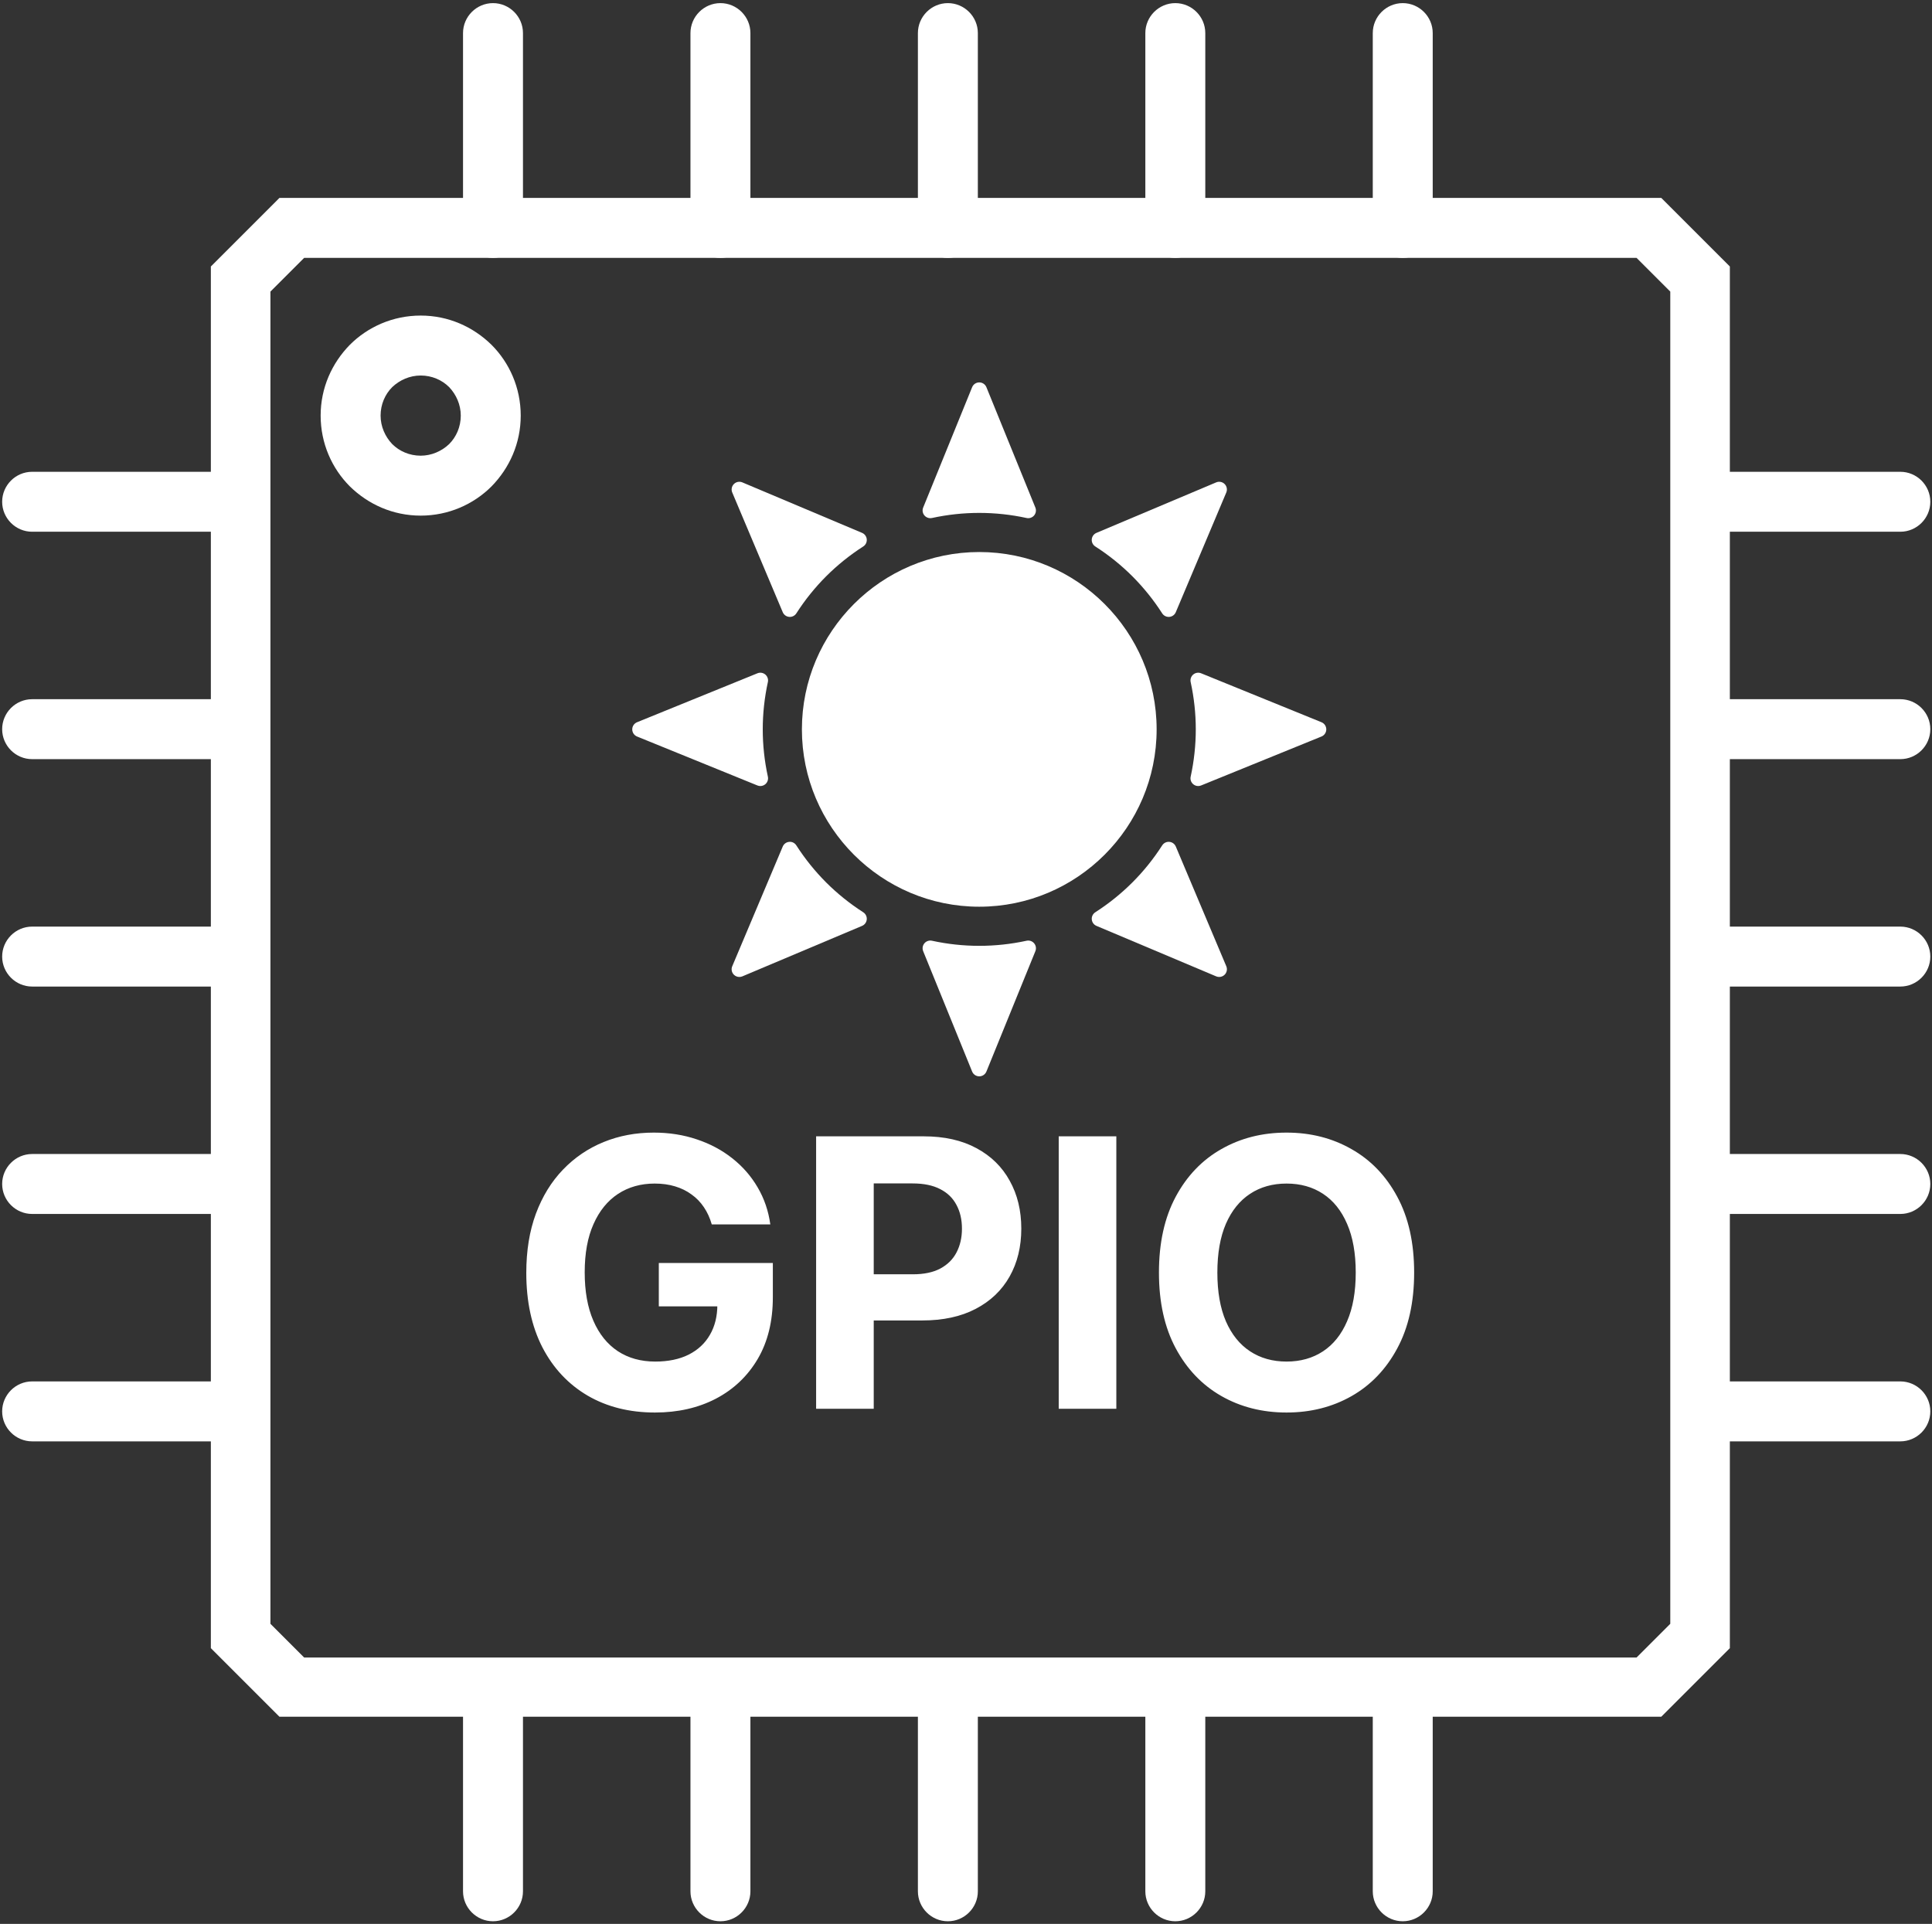 <svg width="495" height="493" viewBox="0 0 495 493" fill="none" xmlns="http://www.w3.org/2000/svg">
<rect x="0" y="0" width="495" height="493" fill="#333333" stroke="none"/>
<path d="M74.76 50.72H422.472H425.64L427.848 52.928L441 66.08L443.208 68.288V71.456V419.168V422.336L441 424.544L427.848 437.696L425.64 439.904H422.472H74.76H71.592L69.384 437.696L56.232 424.544L54.024 422.336V419.168V71.456V68.288L56.232 66.08L69.384 52.928L71.592 50.72H74.76ZM419.304 66.08H77.928L69.288 74.72V416.096L77.928 424.736H419.304L427.944 416.096V74.72L419.304 66.08Z" fill="white"/>
<path d="M107.784 80.864C114.888 80.864 121.224 83.744 125.928 88.352C130.536 92.96 133.416 99.392 133.416 106.496C133.416 113.6 130.536 119.936 125.928 124.64C121.32 129.248 114.888 132.128 107.784 132.128C100.68 132.128 94.344 129.248 89.64 124.64C85.032 120.032 82.152 113.6 82.152 106.496C82.152 99.392 85.032 93.056 89.64 88.352C94.248 83.744 100.68 80.864 107.784 80.864ZM115.08 99.2C113.256 97.376 110.664 96.224 107.784 96.224C105 96.224 102.408 97.376 100.488 99.2C98.664 101.024 97.512 103.616 97.512 106.496C97.512 109.28 98.664 111.872 100.488 113.792C102.312 115.616 104.904 116.768 107.784 116.768C110.568 116.768 113.16 115.616 115.08 113.792C116.904 111.968 118.056 109.376 118.056 106.496C118.056 103.712 116.904 101.12 115.08 99.2Z" fill="white"/>
<path d="M133.992 8.48C133.992 4.256 130.536 0.8 126.312 0.8C122.088 0.8 118.632 4.256 118.632 8.48V58.4C118.632 62.624 122.088 66.08 126.312 66.08C130.536 66.08 133.992 62.624 133.992 58.4V8.48Z" fill="white"/>
<path d="M133.992 434.72C133.992 430.496 130.536 427.04 126.312 427.04C122.088 427.04 118.632 430.496 118.632 434.72V484.64C118.632 488.864 122.088 492.32 126.312 492.32C130.536 492.32 133.992 488.864 133.992 484.64V434.72Z" fill="white"/>
<path d="M192.264 8.48C192.264 4.256 188.808 0.8 184.584 0.8C180.36 0.8 176.904 4.256 176.904 8.48V58.4C176.904 62.624 180.36 66.08 184.584 66.08C188.808 66.08 192.264 62.624 192.264 58.4V8.48Z" fill="white"/>
<path d="M192.264 434.72C192.264 430.496 188.808 427.04 184.584 427.04C180.36 427.04 176.904 430.496 176.904 434.72V484.64C176.904 488.864 180.36 492.32 184.584 492.32C188.808 492.32 192.264 488.864 192.264 484.64V434.72Z" fill="white"/>
<path d="M250.536 8.48C250.536 4.256 247.08 0.8 242.856 0.8C238.632 0.8 235.176 4.256 235.176 8.48V58.4C235.176 62.624 238.632 66.08 242.856 66.08C247.08 66.08 250.536 62.624 250.536 58.4V8.48Z" fill="white"/>
<path d="M250.536 434.72C250.536 430.496 247.08 427.04 242.856 427.04C238.632 427.04 235.176 430.496 235.176 434.72V484.64C235.176 488.864 238.632 492.32 242.856 492.32C247.08 492.32 250.536 488.864 250.536 484.64V434.72Z" fill="white"/>
<path d="M308.808 8.48C308.808 4.256 305.352 0.8 301.128 0.8C296.904 0.8 293.448 4.256 293.448 8.48V58.4C293.448 62.624 296.904 66.08 301.128 66.08C305.352 66.08 308.808 62.624 308.808 58.4V8.48Z" fill="white"/>
<path d="M308.808 434.72C308.808 430.496 305.352 427.04 301.128 427.04C296.904 427.04 293.448 430.496 293.448 434.72V484.64C293.448 488.864 296.904 492.32 301.128 492.32C305.352 492.32 308.808 488.864 308.808 484.64V434.72Z" fill="white"/>
<path d="M367.08 8.48C367.08 4.256 363.624 0.8 359.4 0.8C355.176 0.8 351.72 4.256 351.72 8.48V58.4C351.72 62.624 355.176 66.08 359.4 66.08C363.624 66.08 367.08 62.624 367.08 58.4V8.48Z" fill="white"/>
<path d="M367.08 434.72C367.08 430.496 363.624 427.04 359.4 427.04C355.176 427.04 351.72 430.496 351.72 434.72V484.64C351.72 488.864 355.176 492.32 359.4 492.32C363.624 492.32 367.08 488.864 367.08 484.64V434.72Z" fill="white"/>
<path d="M58.152 136.256C62.376 136.256 65.832 132.8 65.832 128.576C65.832 124.352 62.376 120.896 58.152 120.896H8.232C4.008 120.896 0.552 124.352 0.552 128.576C0.552 132.8 4.008 136.256 8.232 136.256H58.152Z" fill="white"/>
<path d="M58.152 194.528C62.376 194.528 65.832 191.072 65.832 186.848C65.832 182.624 62.376 179.168 58.152 179.168H8.232C4.008 179.168 0.552 182.624 0.552 186.848C0.552 191.072 4.008 194.528 8.232 194.528H58.152Z" fill="white"/>
<path d="M58.152 252.8C62.376 252.8 65.832 249.344 65.832 245.12C65.832 240.896 62.376 237.44 58.152 237.44H8.232C4.008 237.44 0.552 240.896 0.552 245.12C0.552 249.344 4.008 252.8 8.232 252.8H58.152Z" fill="white"/>
<path d="M58.152 311.072C62.376 311.072 65.832 307.616 65.832 303.392C65.832 299.168 62.376 295.712 58.152 295.712H8.232C4.008 295.712 0.552 299.168 0.552 303.392C0.552 307.616 4.008 311.072 8.232 311.072H58.152Z" fill="white"/>
<path d="M58.152 369.344C62.376 369.344 65.832 365.888 65.832 361.664C65.832 357.44 62.376 353.984 58.152 353.984H8.232C4.008 353.984 0.552 357.44 0.552 361.664C0.552 365.888 4.008 369.344 8.232 369.344H58.152Z" fill="white"/>
<path d="M486.888 136.256C491.112 136.256 494.568 132.8 494.568 128.576C494.568 124.352 491.112 120.896 486.888 120.896H436.968C432.744 120.896 429.288 124.352 429.288 128.576C429.288 132.8 432.744 136.256 436.968 136.256H486.888Z" fill="white"/>
<path d="M486.888 194.528C491.112 194.528 494.568 191.072 494.568 186.848C494.568 182.624 491.112 179.168 486.888 179.168H436.968C432.744 179.168 429.288 182.624 429.288 186.848C429.288 191.072 432.744 194.528 436.968 194.528H486.888Z" fill="white"/>
<path d="M486.888 252.8C491.112 252.8 494.568 249.344 494.568 245.12C494.568 240.896 491.112 237.44 486.888 237.44H436.968C432.744 237.44 429.288 240.896 429.288 245.12C429.288 249.344 432.744 252.8 436.968 252.8H486.888Z" fill="white"/>
<path d="M486.888 311.072C491.112 311.072 494.568 307.616 494.568 303.392C494.568 299.168 491.112 295.712 486.888 295.712H436.968C432.744 295.712 429.288 299.168 429.288 303.392C429.288 307.616 432.744 311.072 436.968 311.072H486.888Z" fill="white"/>
<path d="M486.888 369.344C491.112 369.344 494.568 365.888 494.568 361.664C494.568 357.44 491.112 353.984 486.888 353.984H436.968C432.744 353.984 429.288 357.44 429.288 361.664C429.288 365.888 432.744 369.344 436.968 369.344H486.888Z" fill="white"/>
<path d="M182.364 313.75C181.886 312.091 181.216 310.625 180.352 309.352C179.489 308.057 178.432 306.966 177.182 306.08C175.955 305.17 174.545 304.477 172.955 304C171.386 303.523 169.648 303.284 167.739 303.284C164.17 303.284 161.034 304.17 158.33 305.943C155.648 307.716 153.557 310.295 152.057 313.682C150.557 317.045 149.807 321.159 149.807 326.023C149.807 330.886 150.545 335.023 152.023 338.432C153.5 341.841 155.591 344.443 158.295 346.239C161 348.011 164.193 348.898 167.875 348.898C171.216 348.898 174.068 348.307 176.432 347.125C178.818 345.92 180.636 344.227 181.886 342.045C183.159 339.864 183.795 337.284 183.795 334.307L186.795 334.75H168.795V323.636H198.011V332.432C198.011 338.568 196.716 343.841 194.125 348.25C191.534 352.636 187.966 356.023 183.42 358.409C178.875 360.773 173.67 361.955 167.807 361.955C161.261 361.955 155.511 360.511 150.557 357.625C145.602 354.716 141.739 350.591 138.966 345.25C136.216 339.886 134.841 333.523 134.841 326.159C134.841 320.5 135.659 315.455 137.295 311.023C138.955 306.568 141.273 302.795 144.25 299.705C147.227 296.614 150.693 294.261 154.648 292.648C158.602 291.034 162.886 290.227 167.5 290.227C171.455 290.227 175.136 290.807 178.545 291.966C181.955 293.102 184.977 294.716 187.614 296.807C190.273 298.898 192.443 301.386 194.125 304.273C195.807 307.136 196.886 310.295 197.364 313.75H182.364ZM209.099 361V291.182H236.645C241.94 291.182 246.452 292.193 250.179 294.216C253.906 296.216 256.747 299 258.702 302.568C260.679 306.114 261.668 310.205 261.668 314.841C261.668 319.477 260.668 323.568 258.668 327.114C256.668 330.659 253.77 333.42 249.974 335.398C246.202 337.375 241.634 338.364 236.27 338.364H218.713V326.534H233.884C236.724 326.534 239.065 326.045 240.906 325.068C242.77 324.068 244.156 322.693 245.065 320.943C245.997 319.17 246.463 317.136 246.463 314.841C246.463 312.523 245.997 310.5 245.065 308.773C244.156 307.023 242.77 305.67 240.906 304.716C239.043 303.739 236.679 303.25 233.815 303.25H223.861V361H209.099ZM286.017 291.182V361H271.256V291.182H286.017ZM362.321 326.091C362.321 333.705 360.878 340.182 357.991 345.523C355.128 350.864 351.219 354.943 346.264 357.761C341.332 360.557 335.787 361.955 329.628 361.955C323.423 361.955 317.855 360.545 312.923 357.727C307.991 354.909 304.094 350.83 301.23 345.489C298.366 340.148 296.935 333.682 296.935 326.091C296.935 318.477 298.366 312 301.23 306.659C304.094 301.318 307.991 297.25 312.923 294.455C317.855 291.636 323.423 290.227 329.628 290.227C335.787 290.227 341.332 291.636 346.264 294.455C351.219 297.25 355.128 301.318 357.991 306.659C360.878 312 362.321 318.477 362.321 326.091ZM347.355 326.091C347.355 321.159 346.616 317 345.139 313.614C343.685 310.227 341.628 307.659 338.969 305.909C336.31 304.159 333.196 303.284 329.628 303.284C326.06 303.284 322.946 304.159 320.287 305.909C317.628 307.659 315.56 310.227 314.082 313.614C312.628 317 311.901 321.159 311.901 326.091C311.901 331.023 312.628 335.182 314.082 338.568C315.56 341.955 317.628 344.523 320.287 346.273C322.946 348.023 326.06 348.898 329.628 348.898C333.196 348.898 336.31 348.023 338.969 346.273C341.628 344.523 343.685 341.955 345.139 338.568C346.616 335.182 347.355 331.023 347.355 326.091Z" fill="white"/>
<path d="M250.899 232.342C225.842 232.342 205.456 211.958 205.456 186.899C205.456 161.842 225.842 141.456 250.899 141.456C275.958 141.456 296.342 161.842 296.342 186.899C296.342 211.958 275.958 232.342 250.899 232.342Z" fill="white"/>
<path d="M238.357 132.783C237.78 132.783 237.225 132.532 236.845 132.079C236.373 131.518 236.251 130.742 236.527 130.062L249.07 99.22C249.372 98.477 250.095 97.989 250.899 97.989C251.703 97.989 252.426 98.477 252.729 99.22L265.273 130.062C265.55 130.742 265.425 131.518 264.953 132.079C264.483 132.64 263.736 132.897 263.021 132.737C255.029 130.996 246.764 130.996 238.776 132.737C238.637 132.769 238.497 132.783 238.357 132.783Z" fill="white"/>
<path d="M250.899 275.809C250.095 275.809 249.372 275.323 249.07 274.578L236.527 243.736C236.251 243.057 236.373 242.28 236.845 241.719C237.318 241.158 238.061 240.905 238.778 241.061C246.766 242.804 255.031 242.804 263.023 241.061C263.74 240.903 264.485 241.16 264.955 241.719C265.427 242.278 265.552 243.057 265.275 243.736L252.731 274.578C252.426 275.323 251.703 275.809 250.899 275.809Z" fill="white"/>
<path d="M194.807 201.419C194.556 201.419 194.303 201.372 194.062 201.275L163.22 188.731C162.477 188.426 161.989 187.703 161.989 186.899C161.989 186.095 162.477 185.372 163.222 185.07L194.064 172.527C194.742 172.251 195.52 172.373 196.081 172.845C196.642 173.318 196.895 174.063 196.739 174.778C195.868 178.771 195.425 182.851 195.425 186.899C195.425 190.948 195.868 195.026 196.739 199.023C196.895 199.738 196.642 200.483 196.081 200.955C195.718 201.261 195.265 201.419 194.807 201.419Z" fill="white"/>
<path d="M306.992 201.419C306.535 201.419 306.081 201.261 305.719 200.955C305.158 200.485 304.905 199.74 305.061 199.023C305.931 195.028 306.373 190.948 306.373 186.899C306.373 182.851 305.931 178.771 305.061 174.778C304.905 174.063 305.158 173.318 305.719 172.845C306.278 172.373 307.055 172.251 307.736 172.527L338.578 185.07C339.323 185.372 339.809 186.095 339.809 186.899C339.809 187.703 339.323 188.426 338.578 188.729L307.736 201.273C307.495 201.37 307.243 201.419 306.992 201.419Z" fill="white"/>
<path d="M202.368 158.082C202.313 158.082 202.255 158.08 202.2 158.074C201.469 158.011 200.833 157.549 200.548 156.875L187.609 126.197C187.297 125.456 187.465 124.601 188.032 124.032C188.601 123.463 189.458 123.299 190.197 123.609L220.875 136.548C221.551 136.833 222.013 137.469 222.074 138.198C222.138 138.929 221.79 139.635 221.174 140.03C217.73 142.241 214.535 144.811 211.672 147.672C208.811 150.535 206.239 153.73 204.03 157.174C203.664 157.743 203.036 158.082 202.368 158.082Z" fill="white"/>
<path d="M312.37 250.345C312.111 250.345 311.85 250.296 311.601 250.191L280.925 237.252C280.249 236.965 279.787 236.329 279.726 235.6C279.663 234.869 280.01 234.164 280.627 233.767C284.075 231.552 287.271 228.979 290.126 226.124C292.981 223.271 295.554 220.073 297.769 216.625C298.166 216.008 298.861 215.659 299.602 215.724C300.331 215.785 300.967 216.249 301.254 216.923L314.193 247.599C314.504 248.34 314.338 249.198 313.769 249.765C313.389 250.146 312.883 250.345 312.37 250.345Z" fill="white"/>
<path d="M299.43 158.08C298.76 158.08 298.134 157.743 297.767 157.174C295.552 153.724 292.979 150.529 290.124 147.672C287.265 144.813 284.069 142.241 280.625 140.03C280.006 139.635 279.661 138.929 279.724 138.198C279.785 137.467 280.249 136.833 280.923 136.548L311.599 123.609C312.336 123.297 313.196 123.463 313.765 124.032C314.334 124.601 314.5 125.456 314.189 126.197L301.25 156.875C300.963 157.551 300.327 158.013 299.598 158.074C299.543 158.078 299.488 158.08 299.43 158.08Z" fill="white"/>
<path d="M189.427 250.345C188.913 250.345 188.407 250.144 188.03 249.767C187.461 249.198 187.293 248.342 187.607 247.601L200.546 216.925C200.831 216.249 201.467 215.787 202.196 215.726C202.927 215.641 203.633 216.01 204.028 216.627C206.239 220.069 208.811 223.265 211.67 226.126C214.527 228.983 217.722 231.554 221.172 233.769C221.788 234.166 222.136 234.871 222.073 235.602C222.009 236.331 221.547 236.967 220.873 237.254L190.195 250.193C189.946 250.296 189.687 250.345 189.427 250.345Z" fill="white"/>
</svg>

